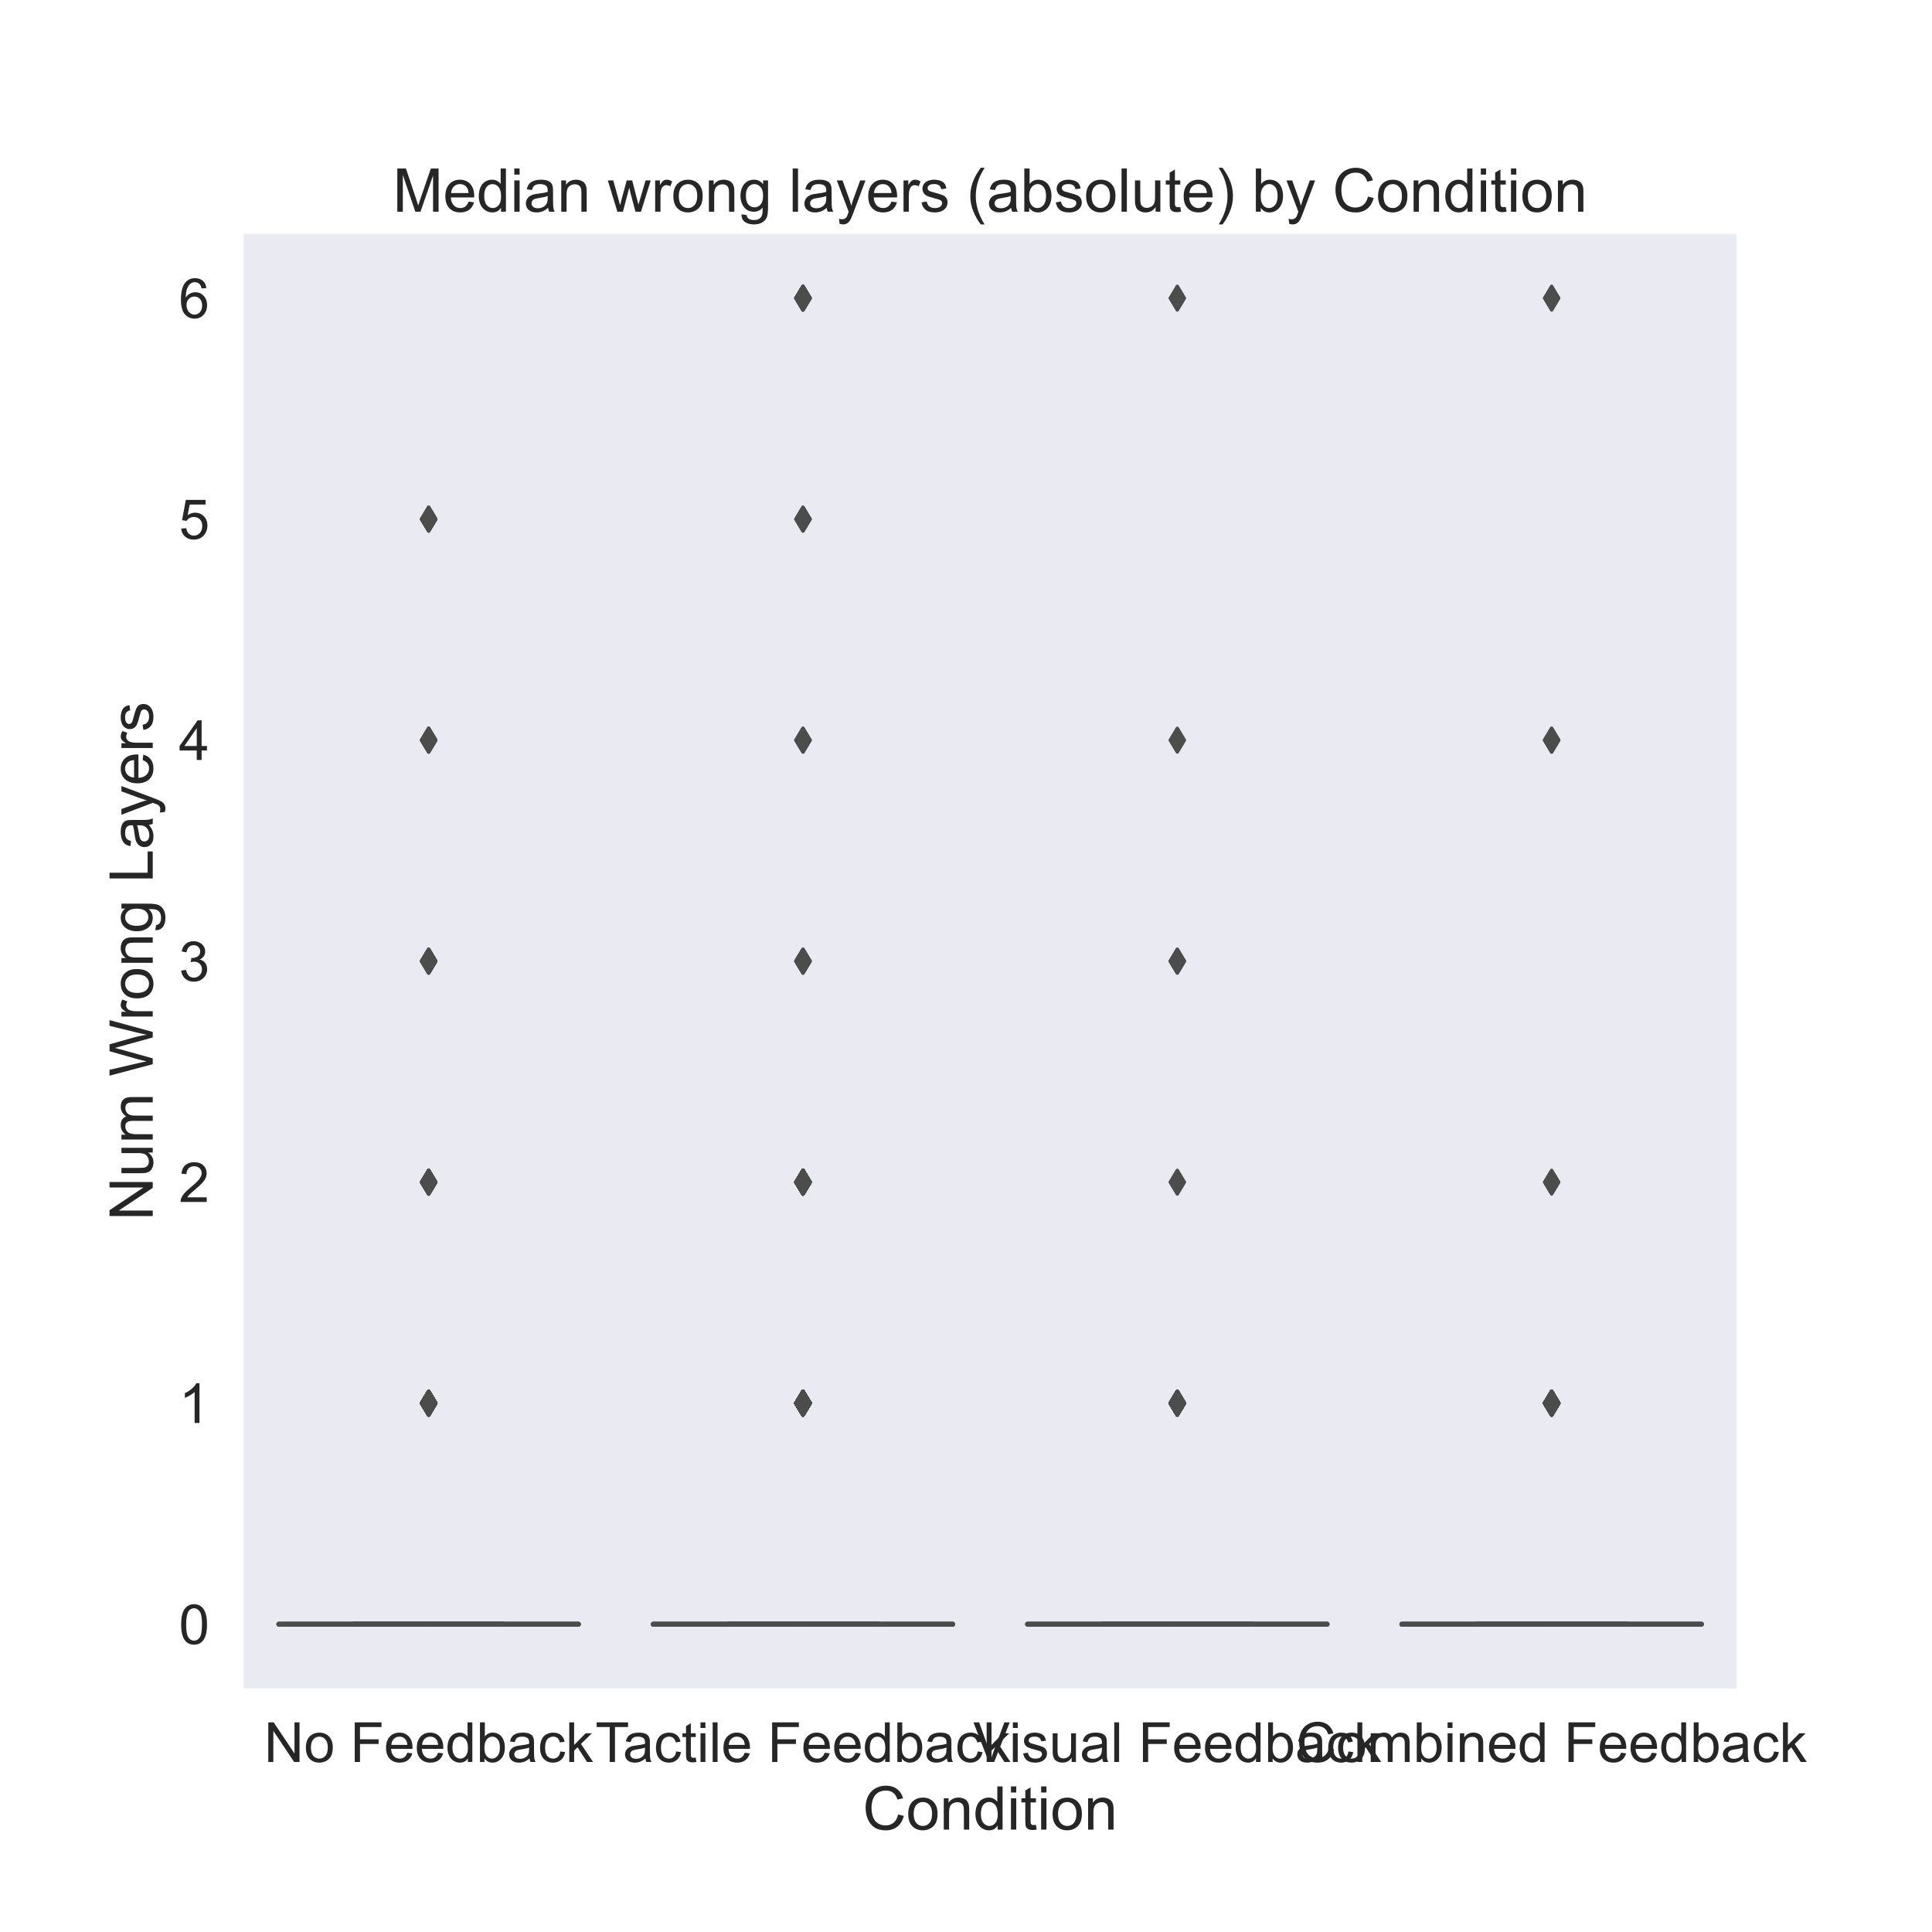 <?xml version="1.0" encoding="utf-8" standalone="no"?>
<!DOCTYPE svg PUBLIC "-//W3C//DTD SVG 1.1//EN"
  "http://www.w3.org/Graphics/SVG/1.1/DTD/svg11.dtd">
<!-- Created with matplotlib (https://matplotlib.org/) -->
<svg height="576pt" version="1.1" viewBox="0 0 576 576" width="576pt" xmlns="http://www.w3.org/2000/svg" xmlns:xlink="http://www.w3.org/1999/xlink">
 <defs>
  <style type="text/css">*{stroke-linecap:butt;stroke-linejoin:round;}</style>
 </defs>
 <g id="figure_1">
  <g id="patch_1">
   <path d="M 0 576 
L 576 576 
L 576 0 
L 0 0 
z
" style="fill:#ffffff;"/>
  </g>
  <g id="axes_1">
   <g id="patch_2">
    <path d="M 72 504 
L 518.4 504 
L 518.4 69.12 
L 72 69.12 
z
" style="fill:#eaeaf2;"/>
   </g>
   <g id="matplotlib.axis_1">
    <g id="xtick_1">
     <g id="text_1">
      <!-- No Feedback -->
      <g style="fill:#262626;" transform="translate(78.734 525.31)scale(0.165 -0.165)">
       <defs>
        <path d="M 7.625 0 
L 7.625 71.578 
L 17.328 71.578 
L 54.938 15.375 
L 54.938 71.578 
L 64.016 71.578 
L 64.016 0 
L 54.297 0 
L 16.703 56.25 
L 16.703 0 
z
" id="ArialMT-78"/>
        <path d="M 3.328 25.922 
Q 3.328 40.328 11.328 47.266 
Q 18.016 53.031 27.641 53.031 
Q 38.328 53.031 45.109 46.016 
Q 51.906 39.016 51.906 26.656 
Q 51.906 16.656 48.906 10.906 
Q 45.906 5.172 40.156 2 
Q 34.422 -1.172 27.641 -1.172 
Q 16.75 -1.172 10.031 5.812 
Q 3.328 12.797 3.328 25.922 
z
M 12.359 25.922 
Q 12.359 15.969 16.703 11.016 
Q 21.047 6.062 27.641 6.062 
Q 34.188 6.062 38.531 11.031 
Q 42.875 16.016 42.875 26.219 
Q 42.875 35.844 38.5 40.797 
Q 34.125 45.75 27.641 45.75 
Q 21.047 45.75 16.703 40.812 
Q 12.359 35.891 12.359 25.922 
z
" id="ArialMT-111"/>
        <path id="ArialMT-32"/>
        <path d="M 8.203 0 
L 8.203 71.578 
L 56.5 71.578 
L 56.5 63.141 
L 17.672 63.141 
L 17.672 40.969 
L 51.266 40.969 
L 51.266 32.516 
L 17.672 32.516 
L 17.672 0 
z
" id="ArialMT-70"/>
        <path d="M 42.094 16.703 
L 51.172 15.578 
Q 49.031 7.625 43.219 3.219 
Q 37.406 -1.172 28.375 -1.172 
Q 17 -1.172 10.328 5.828 
Q 3.656 12.844 3.656 25.484 
Q 3.656 38.578 10.391 45.797 
Q 17.141 53.031 27.875 53.031 
Q 38.281 53.031 44.875 45.953 
Q 51.469 38.875 51.469 26.031 
Q 51.469 25.25 51.422 23.688 
L 12.75 23.688 
Q 13.234 15.141 17.578 10.594 
Q 21.922 6.062 28.422 6.062 
Q 33.25 6.062 36.672 8.594 
Q 40.094 11.141 42.094 16.703 
z
M 13.234 30.906 
L 42.188 30.906 
Q 41.609 37.453 38.875 40.719 
Q 34.672 45.797 27.984 45.797 
Q 21.922 45.797 17.797 41.75 
Q 13.672 37.703 13.234 30.906 
z
" id="ArialMT-101"/>
        <path d="M 40.234 0 
L 40.234 6.547 
Q 35.297 -1.172 25.734 -1.172 
Q 19.531 -1.172 14.328 2.25 
Q 9.125 5.672 6.266 11.797 
Q 3.422 17.922 3.422 25.875 
Q 3.422 33.641 6 39.969 
Q 8.594 46.297 13.766 49.656 
Q 18.953 53.031 25.344 53.031 
Q 30.031 53.031 33.688 51.047 
Q 37.359 49.078 39.656 45.906 
L 39.656 71.578 
L 48.391 71.578 
L 48.391 0 
z
M 12.453 25.875 
Q 12.453 15.922 16.641 10.984 
Q 20.844 6.062 26.562 6.062 
Q 32.328 6.062 36.344 10.766 
Q 40.375 15.484 40.375 25.141 
Q 40.375 35.797 36.266 40.766 
Q 32.172 45.75 26.172 45.75 
Q 20.312 45.75 16.375 40.969 
Q 12.453 36.188 12.453 25.875 
z
" id="ArialMT-100"/>
        <path d="M 14.703 0 
L 6.547 0 
L 6.547 71.578 
L 15.328 71.578 
L 15.328 46.047 
Q 20.906 53.031 29.547 53.031 
Q 34.328 53.031 38.594 51.094 
Q 42.875 49.172 45.625 45.672 
Q 48.391 42.188 49.953 37.25 
Q 51.516 32.328 51.516 26.703 
Q 51.516 13.375 44.922 6.094 
Q 38.328 -1.172 29.109 -1.172 
Q 19.922 -1.172 14.703 6.5 
z
M 14.594 26.312 
Q 14.594 17 17.141 12.844 
Q 21.297 6.062 28.375 6.062 
Q 34.125 6.062 38.328 11.062 
Q 42.531 16.062 42.531 25.984 
Q 42.531 36.141 38.5 40.969 
Q 34.469 45.797 28.766 45.797 
Q 23 45.797 18.797 40.797 
Q 14.594 35.797 14.594 26.312 
z
" id="ArialMT-98"/>
        <path d="M 40.438 6.391 
Q 35.547 2.25 31.031 0.531 
Q 26.516 -1.172 21.344 -1.172 
Q 12.797 -1.172 8.203 3 
Q 3.609 7.172 3.609 13.672 
Q 3.609 17.484 5.344 20.625 
Q 7.078 23.781 9.891 25.688 
Q 12.703 27.594 16.219 28.562 
Q 18.797 29.25 24.031 29.891 
Q 34.672 31.156 39.703 32.906 
Q 39.75 34.719 39.75 35.203 
Q 39.75 40.578 37.25 42.781 
Q 33.891 45.75 27.25 45.75 
Q 21.047 45.75 18.094 43.578 
Q 15.141 41.406 13.719 35.891 
L 5.125 37.062 
Q 6.297 42.578 8.984 45.969 
Q 11.672 49.359 16.75 51.188 
Q 21.828 53.031 28.516 53.031 
Q 35.156 53.031 39.297 51.469 
Q 43.453 49.906 45.406 47.531 
Q 47.359 45.172 48.141 41.547 
Q 48.578 39.312 48.578 33.453 
L 48.578 21.734 
Q 48.578 9.469 49.141 6.219 
Q 49.703 2.984 51.375 0 
L 42.188 0 
Q 40.828 2.734 40.438 6.391 
z
M 39.703 26.031 
Q 34.906 24.078 25.344 22.703 
Q 19.922 21.922 17.672 20.938 
Q 15.438 19.969 14.203 18.094 
Q 12.984 16.219 12.984 13.922 
Q 12.984 10.406 15.641 8.062 
Q 18.312 5.719 23.438 5.719 
Q 28.516 5.719 32.469 7.938 
Q 36.422 10.156 38.281 14.016 
Q 39.703 17 39.703 22.797 
z
" id="ArialMT-97"/>
        <path d="M 40.438 19 
L 49.078 17.875 
Q 47.656 8.938 41.812 3.875 
Q 35.984 -1.172 27.484 -1.172 
Q 16.844 -1.172 10.375 5.781 
Q 3.906 12.75 3.906 25.734 
Q 3.906 34.125 6.688 40.422 
Q 9.469 46.734 15.156 49.875 
Q 20.844 53.031 27.547 53.031 
Q 35.984 53.031 41.359 48.75 
Q 46.734 44.484 48.25 36.625 
L 39.703 35.297 
Q 38.484 40.531 35.375 43.156 
Q 32.281 45.797 27.875 45.797 
Q 21.234 45.797 17.078 41.031 
Q 12.938 36.281 12.938 25.984 
Q 12.938 15.531 16.938 10.797 
Q 20.953 6.062 27.391 6.062 
Q 32.562 6.062 36.031 9.234 
Q 39.5 12.406 40.438 19 
z
" id="ArialMT-99"/>
        <path d="M 6.641 0 
L 6.641 71.578 
L 15.438 71.578 
L 15.438 30.766 
L 36.234 51.859 
L 47.609 51.859 
L 27.781 32.625 
L 49.609 0 
L 38.766 0 
L 21.625 26.516 
L 15.438 20.562 
L 15.438 0 
z
" id="ArialMT-107"/>
       </defs>
       <use xlink:href="#ArialMT-78"/>
       <use x="72.217" xlink:href="#ArialMT-111"/>
       <use x="127.832" xlink:href="#ArialMT-32"/>
       <use x="155.615" xlink:href="#ArialMT-70"/>
       <use x="216.699" xlink:href="#ArialMT-101"/>
       <use x="272.314" xlink:href="#ArialMT-101"/>
       <use x="327.93" xlink:href="#ArialMT-100"/>
       <use x="383.545" xlink:href="#ArialMT-98"/>
       <use x="439.16" xlink:href="#ArialMT-97"/>
       <use x="494.775" xlink:href="#ArialMT-99"/>
       <use x="544.775" xlink:href="#ArialMT-107"/>
      </g>
     </g>
    </g>
    <g id="xtick_2">
     <g id="text_2">
      <!-- Tactile Feedback -->
      <g style="fill:#262626;" transform="translate(177.501 525.31)scale(0.165 -0.165)">
       <defs>
        <path d="M 25.922 0 
L 25.922 63.141 
L 2.344 63.141 
L 2.344 71.578 
L 59.078 71.578 
L 59.078 63.141 
L 35.406 63.141 
L 35.406 0 
z
" id="ArialMT-84"/>
        <path d="M 25.781 7.859 
L 27.047 0.094 
Q 23.344 -0.688 20.406 -0.688 
Q 15.625 -0.688 12.984 0.828 
Q 10.359 2.344 9.281 4.812 
Q 8.203 7.281 8.203 15.188 
L 8.203 45.016 
L 1.766 45.016 
L 1.766 51.859 
L 8.203 51.859 
L 8.203 64.703 
L 16.938 69.969 
L 16.938 51.859 
L 25.781 51.859 
L 25.781 45.016 
L 16.938 45.016 
L 16.938 14.703 
Q 16.938 10.938 17.406 9.859 
Q 17.875 8.797 18.922 8.156 
Q 19.969 7.516 21.922 7.516 
Q 23.391 7.516 25.781 7.859 
z
" id="ArialMT-116"/>
        <path d="M 6.641 61.469 
L 6.641 71.578 
L 15.438 71.578 
L 15.438 61.469 
z
M 6.641 0 
L 6.641 51.859 
L 15.438 51.859 
L 15.438 0 
z
" id="ArialMT-105"/>
        <path d="M 6.391 0 
L 6.391 71.578 
L 15.188 71.578 
L 15.188 0 
z
" id="ArialMT-108"/>
       </defs>
       <use xlink:href="#ArialMT-84"/>
       <use x="49.959" xlink:href="#ArialMT-97"/>
       <use x="105.574" xlink:href="#ArialMT-99"/>
       <use x="155.574" xlink:href="#ArialMT-116"/>
       <use x="183.357" xlink:href="#ArialMT-105"/>
       <use x="205.574" xlink:href="#ArialMT-108"/>
       <use x="227.791" xlink:href="#ArialMT-101"/>
       <use x="283.406" xlink:href="#ArialMT-32"/>
       <use x="311.189" xlink:href="#ArialMT-70"/>
       <use x="372.273" xlink:href="#ArialMT-101"/>
       <use x="427.889" xlink:href="#ArialMT-101"/>
       <use x="483.504" xlink:href="#ArialMT-100"/>
       <use x="539.119" xlink:href="#ArialMT-98"/>
       <use x="594.734" xlink:href="#ArialMT-97"/>
       <use x="650.35" xlink:href="#ArialMT-99"/>
       <use x="700.35" xlink:href="#ArialMT-107"/>
      </g>
     </g>
    </g>
    <g id="xtick_3">
     <g id="text_3">
      <!-- Visual Feedback -->
      <g style="fill:#262626;" transform="translate(290.155 525.31)scale(0.165 -0.165)">
       <defs>
        <path d="M 28.172 0 
L 0.438 71.578 
L 10.688 71.578 
L 29.297 19.578 
Q 31.547 13.328 33.062 7.859 
Q 34.719 13.719 36.922 19.578 
L 56.25 71.578 
L 65.922 71.578 
L 37.891 0 
z
" id="ArialMT-86"/>
        <path d="M 3.078 15.484 
L 11.766 16.844 
Q 12.5 11.625 15.844 8.844 
Q 19.188 6.062 25.203 6.062 
Q 31.25 6.062 34.172 8.516 
Q 37.109 10.984 37.109 14.312 
Q 37.109 17.281 34.516 19 
Q 32.719 20.172 25.531 21.969 
Q 15.875 24.422 12.141 26.203 
Q 8.406 27.984 6.469 31.125 
Q 4.547 34.281 4.547 38.094 
Q 4.547 41.547 6.125 44.5 
Q 7.719 47.469 10.453 49.422 
Q 12.5 50.922 16.031 51.969 
Q 19.578 53.031 23.641 53.031 
Q 29.734 53.031 34.344 51.266 
Q 38.969 49.516 41.156 46.5 
Q 43.359 43.5 44.188 38.484 
L 35.594 37.312 
Q 35.016 41.312 32.203 43.547 
Q 29.391 45.797 24.266 45.797 
Q 18.219 45.797 15.625 43.797 
Q 13.031 41.797 13.031 39.109 
Q 13.031 37.406 14.109 36.031 
Q 15.188 34.625 17.484 33.688 
Q 18.797 33.203 25.25 31.453 
Q 34.578 28.953 38.25 27.359 
Q 41.938 25.781 44.031 22.75 
Q 46.141 19.734 46.141 15.234 
Q 46.141 10.844 43.578 6.953 
Q 41.016 3.078 36.172 0.953 
Q 31.344 -1.172 25.25 -1.172 
Q 15.141 -1.172 9.844 3.031 
Q 4.547 7.234 3.078 15.484 
z
" id="ArialMT-115"/>
        <path d="M 40.578 0 
L 40.578 7.625 
Q 34.516 -1.172 24.125 -1.172 
Q 19.531 -1.172 15.547 0.578 
Q 11.578 2.344 9.641 5 
Q 7.719 7.672 6.938 11.531 
Q 6.391 14.109 6.391 19.734 
L 6.391 51.859 
L 15.188 51.859 
L 15.188 23.094 
Q 15.188 16.219 15.719 13.812 
Q 16.547 10.359 19.234 8.375 
Q 21.922 6.391 25.875 6.391 
Q 29.828 6.391 33.297 8.422 
Q 36.766 10.453 38.203 13.938 
Q 39.656 17.438 39.656 24.078 
L 39.656 51.859 
L 48.438 51.859 
L 48.438 0 
z
" id="ArialMT-117"/>
       </defs>
       <use xlink:href="#ArialMT-86"/>
       <use x="64.949" xlink:href="#ArialMT-105"/>
       <use x="87.166" xlink:href="#ArialMT-115"/>
       <use x="137.166" xlink:href="#ArialMT-117"/>
       <use x="192.781" xlink:href="#ArialMT-97"/>
       <use x="248.396" xlink:href="#ArialMT-108"/>
       <use x="270.613" xlink:href="#ArialMT-32"/>
       <use x="298.396" xlink:href="#ArialMT-70"/>
       <use x="359.48" xlink:href="#ArialMT-101"/>
       <use x="415.096" xlink:href="#ArialMT-101"/>
       <use x="470.711" xlink:href="#ArialMT-100"/>
       <use x="526.326" xlink:href="#ArialMT-98"/>
       <use x="581.941" xlink:href="#ArialMT-97"/>
       <use x="637.557" xlink:href="#ArialMT-99"/>
       <use x="687.557" xlink:href="#ArialMT-107"/>
      </g>
     </g>
    </g>
    <g id="xtick_4">
     <g id="text_4">
      <!-- Combined Feedback -->
      <g style="fill:#262626;" transform="translate(386.478 525.31)scale(0.165 -0.165)">
       <defs>
        <path d="M 58.797 25.094 
L 68.266 22.703 
Q 65.281 11.031 57.547 4.906 
Q 49.812 -1.219 38.625 -1.219 
Q 27.047 -1.219 19.797 3.484 
Q 12.547 8.203 8.766 17.141 
Q 4.984 26.078 4.984 36.328 
Q 4.984 47.516 9.25 55.828 
Q 13.531 64.156 21.406 68.469 
Q 29.297 72.797 38.766 72.797 
Q 49.516 72.797 56.828 67.328 
Q 64.156 61.859 67.047 51.953 
L 57.719 49.75 
Q 55.219 57.562 50.484 61.125 
Q 45.75 64.703 38.578 64.703 
Q 30.328 64.703 24.781 60.734 
Q 19.234 56.781 16.984 50.109 
Q 14.75 43.453 14.75 36.375 
Q 14.75 27.25 17.406 20.438 
Q 20.062 13.625 25.672 10.25 
Q 31.297 6.891 37.844 6.891 
Q 45.797 6.891 51.312 11.469 
Q 56.844 16.062 58.797 25.094 
z
" id="ArialMT-67"/>
        <path d="M 6.594 0 
L 6.594 51.859 
L 14.453 51.859 
L 14.453 44.578 
Q 16.891 48.391 20.938 50.703 
Q 25 53.031 30.172 53.031 
Q 35.938 53.031 39.625 50.641 
Q 43.312 48.25 44.828 43.953 
Q 50.984 53.031 60.844 53.031 
Q 68.562 53.031 72.703 48.75 
Q 76.859 44.484 76.859 35.594 
L 76.859 0 
L 68.109 0 
L 68.109 32.672 
Q 68.109 37.938 67.25 40.25 
Q 66.406 42.578 64.156 43.984 
Q 61.922 45.406 58.891 45.406 
Q 53.422 45.406 49.797 41.766 
Q 46.188 38.141 46.188 30.125 
L 46.188 0 
L 37.406 0 
L 37.406 33.688 
Q 37.406 39.547 35.25 42.469 
Q 33.109 45.406 28.219 45.406 
Q 24.516 45.406 21.359 43.453 
Q 18.219 41.5 16.797 37.734 
Q 15.375 33.984 15.375 26.906 
L 15.375 0 
z
" id="ArialMT-109"/>
        <path d="M 6.594 0 
L 6.594 51.859 
L 14.5 51.859 
L 14.5 44.484 
Q 20.219 53.031 31 53.031 
Q 35.688 53.031 39.625 51.344 
Q 43.562 49.656 45.516 46.922 
Q 47.469 44.188 48.25 40.438 
Q 48.734 37.984 48.734 31.891 
L 48.734 0 
L 39.938 0 
L 39.938 31.547 
Q 39.938 36.922 38.906 39.578 
Q 37.891 42.234 35.281 43.812 
Q 32.672 45.406 29.156 45.406 
Q 23.531 45.406 19.453 41.844 
Q 15.375 38.281 15.375 28.328 
L 15.375 0 
z
" id="ArialMT-110"/>
       </defs>
       <use xlink:href="#ArialMT-67"/>
       <use x="72.217" xlink:href="#ArialMT-111"/>
       <use x="127.832" xlink:href="#ArialMT-109"/>
       <use x="211.133" xlink:href="#ArialMT-98"/>
       <use x="266.748" xlink:href="#ArialMT-105"/>
       <use x="288.965" xlink:href="#ArialMT-110"/>
       <use x="344.58" xlink:href="#ArialMT-101"/>
       <use x="400.195" xlink:href="#ArialMT-100"/>
       <use x="455.811" xlink:href="#ArialMT-32"/>
       <use x="483.594" xlink:href="#ArialMT-70"/>
       <use x="544.678" xlink:href="#ArialMT-101"/>
       <use x="600.293" xlink:href="#ArialMT-101"/>
       <use x="655.908" xlink:href="#ArialMT-100"/>
       <use x="711.523" xlink:href="#ArialMT-98"/>
       <use x="767.139" xlink:href="#ArialMT-97"/>
       <use x="822.754" xlink:href="#ArialMT-99"/>
       <use x="872.754" xlink:href="#ArialMT-107"/>
      </g>
     </g>
    </g>
    <g id="text_5">
     <!-- Condition -->
     <g style="fill:#262626;" transform="translate(257.176 545.474)scale(0.18 -0.18)">
      <use xlink:href="#ArialMT-67"/>
      <use x="72.217" xlink:href="#ArialMT-111"/>
      <use x="127.832" xlink:href="#ArialMT-110"/>
      <use x="183.447" xlink:href="#ArialMT-100"/>
      <use x="239.062" xlink:href="#ArialMT-105"/>
      <use x="261.279" xlink:href="#ArialMT-116"/>
      <use x="289.062" xlink:href="#ArialMT-105"/>
      <use x="311.279" xlink:href="#ArialMT-111"/>
      <use x="366.895" xlink:href="#ArialMT-110"/>
     </g>
    </g>
   </g>
   <g id="matplotlib.axis_2">
    <g id="ytick_1">
     <g id="text_6">
      <!-- 0 -->
      <g style="fill:#262626;" transform="translate(53.324 490.138)scale(0.165 -0.165)">
       <defs>
        <path d="M 4.156 35.297 
Q 4.156 48 6.766 55.734 
Q 9.375 63.484 14.516 67.672 
Q 19.672 71.875 27.484 71.875 
Q 33.25 71.875 37.594 69.547 
Q 41.938 67.234 44.766 62.859 
Q 47.609 58.5 49.219 52.219 
Q 50.828 45.953 50.828 35.297 
Q 50.828 22.703 48.234 14.969 
Q 45.656 7.234 40.5 3 
Q 35.359 -1.219 27.484 -1.219 
Q 17.141 -1.219 11.234 6.203 
Q 4.156 15.141 4.156 35.297 
z
M 13.188 35.297 
Q 13.188 17.672 17.312 11.828 
Q 21.438 6 27.484 6 
Q 33.547 6 37.672 11.859 
Q 41.797 17.719 41.797 35.297 
Q 41.797 52.984 37.672 58.781 
Q 33.547 64.594 27.391 64.594 
Q 21.344 64.594 17.719 59.469 
Q 13.188 52.938 13.188 35.297 
z
" id="ArialMT-48"/>
       </defs>
       <use xlink:href="#ArialMT-48"/>
      </g>
     </g>
    </g>
    <g id="ytick_2">
     <g id="text_7">
      <!-- 1 -->
      <g style="fill:#262626;" transform="translate(53.324 424.247)scale(0.165 -0.165)">
       <defs>
        <path d="M 37.25 0 
L 28.469 0 
L 28.469 56 
Q 25.297 52.984 20.141 49.953 
Q 14.984 46.922 10.891 45.406 
L 10.891 53.906 
Q 18.266 57.375 23.781 62.297 
Q 29.297 67.234 31.594 71.875 
L 37.25 71.875 
z
" id="ArialMT-49"/>
       </defs>
       <use xlink:href="#ArialMT-49"/>
      </g>
     </g>
    </g>
    <g id="ytick_3">
     <g id="text_8">
      <!-- 2 -->
      <g style="fill:#262626;" transform="translate(53.324 358.356)scale(0.165 -0.165)">
       <defs>
        <path d="M 50.344 8.453 
L 50.344 0 
L 3.031 0 
Q 2.938 3.172 4.047 6.109 
Q 5.859 10.938 9.828 15.625 
Q 13.812 20.312 21.344 26.469 
Q 33.016 36.031 37.109 41.625 
Q 41.219 47.219 41.219 52.203 
Q 41.219 57.422 37.469 61 
Q 33.734 64.594 27.734 64.594 
Q 21.391 64.594 17.578 60.781 
Q 13.766 56.984 13.719 50.25 
L 4.688 51.172 
Q 5.609 61.281 11.656 66.578 
Q 17.719 71.875 27.938 71.875 
Q 38.234 71.875 44.234 66.156 
Q 50.25 60.453 50.25 52 
Q 50.25 47.703 48.484 43.547 
Q 46.734 39.406 42.656 34.812 
Q 38.578 30.219 29.109 22.219 
Q 21.188 15.578 18.938 13.203 
Q 16.703 10.844 15.234 8.453 
z
" id="ArialMT-50"/>
       </defs>
       <use xlink:href="#ArialMT-50"/>
      </g>
     </g>
    </g>
    <g id="ytick_4">
     <g id="text_9">
      <!-- 3 -->
      <g style="fill:#262626;" transform="translate(53.324 292.465)scale(0.165 -0.165)">
       <defs>
        <path d="M 4.203 18.891 
L 12.984 20.062 
Q 14.5 12.594 18.141 9.297 
Q 21.781 6 27 6 
Q 33.203 6 37.469 10.297 
Q 41.75 14.594 41.75 20.953 
Q 41.75 27 37.797 30.922 
Q 33.844 34.859 27.734 34.859 
Q 25.25 34.859 21.531 33.891 
L 22.516 41.609 
Q 23.391 41.5 23.922 41.5 
Q 29.547 41.5 34.031 44.422 
Q 38.531 47.359 38.531 53.469 
Q 38.531 58.297 35.25 61.469 
Q 31.984 64.656 26.812 64.656 
Q 21.688 64.656 18.266 61.422 
Q 14.844 58.203 13.875 51.766 
L 5.078 53.328 
Q 6.688 62.156 12.391 67.016 
Q 18.109 71.875 26.609 71.875 
Q 32.469 71.875 37.391 69.359 
Q 42.328 66.844 44.938 62.5 
Q 47.562 58.156 47.562 53.266 
Q 47.562 48.641 45.062 44.828 
Q 42.578 41.016 37.703 38.766 
Q 44.047 37.312 47.562 32.688 
Q 51.078 28.078 51.078 21.141 
Q 51.078 11.766 44.234 5.25 
Q 37.406 -1.266 26.953 -1.266 
Q 17.531 -1.266 11.297 4.344 
Q 5.078 9.969 4.203 18.891 
z
" id="ArialMT-51"/>
       </defs>
       <use xlink:href="#ArialMT-51"/>
      </g>
     </g>
    </g>
    <g id="ytick_5">
     <g id="text_10">
      <!-- 4 -->
      <g style="fill:#262626;" transform="translate(53.324 226.574)scale(0.165 -0.165)">
       <defs>
        <path d="M 32.328 0 
L 32.328 17.141 
L 1.266 17.141 
L 1.266 25.203 
L 33.938 71.578 
L 41.109 71.578 
L 41.109 25.203 
L 50.781 25.203 
L 50.781 17.141 
L 41.109 17.141 
L 41.109 0 
z
M 32.328 25.203 
L 32.328 57.469 
L 9.906 25.203 
z
" id="ArialMT-52"/>
       </defs>
       <use xlink:href="#ArialMT-52"/>
      </g>
     </g>
    </g>
    <g id="ytick_6">
     <g id="text_11">
      <!-- 5 -->
      <g style="fill:#262626;" transform="translate(53.324 160.683)scale(0.165 -0.165)">
       <defs>
        <path d="M 4.156 18.75 
L 13.375 19.531 
Q 14.406 12.797 18.141 9.391 
Q 21.875 6 27.156 6 
Q 33.5 6 37.891 10.781 
Q 42.281 15.578 42.281 23.484 
Q 42.281 31 38.062 35.344 
Q 33.844 39.703 27 39.703 
Q 22.75 39.703 19.328 37.766 
Q 15.922 35.844 13.969 32.766 
L 5.719 33.844 
L 12.641 70.609 
L 48.25 70.609 
L 48.25 62.203 
L 19.672 62.203 
L 15.828 42.969 
Q 22.266 47.469 29.344 47.469 
Q 38.719 47.469 45.156 40.969 
Q 51.609 34.469 51.609 24.266 
Q 51.609 14.547 45.953 7.469 
Q 39.062 -1.219 27.156 -1.219 
Q 17.391 -1.219 11.203 4.25 
Q 5.031 9.719 4.156 18.75 
z
" id="ArialMT-53"/>
       </defs>
       <use xlink:href="#ArialMT-53"/>
      </g>
     </g>
    </g>
    <g id="ytick_7">
     <g id="text_12">
      <!-- 6 -->
      <g style="fill:#262626;" transform="translate(53.324 94.792)scale(0.165 -0.165)">
       <defs>
        <path d="M 49.75 54.047 
L 41.016 53.375 
Q 39.844 58.547 37.703 60.891 
Q 34.125 64.656 28.906 64.656 
Q 24.703 64.656 21.531 62.312 
Q 17.391 59.281 14.984 53.469 
Q 12.594 47.656 12.5 36.922 
Q 15.672 41.75 20.266 44.094 
Q 24.859 46.438 29.891 46.438 
Q 38.672 46.438 44.844 39.969 
Q 51.031 33.5 51.031 23.25 
Q 51.031 16.5 48.125 10.719 
Q 45.219 4.938 40.141 1.859 
Q 35.062 -1.219 28.609 -1.219 
Q 17.625 -1.219 10.688 6.859 
Q 3.766 14.938 3.766 33.5 
Q 3.766 54.25 11.422 63.672 
Q 18.109 71.875 29.438 71.875 
Q 37.891 71.875 43.281 67.141 
Q 48.688 62.406 49.75 54.047 
z
M 13.875 23.188 
Q 13.875 18.656 15.797 14.5 
Q 17.719 10.359 21.188 8.172 
Q 24.656 6 28.469 6 
Q 34.031 6 38.031 10.484 
Q 42.047 14.984 42.047 22.703 
Q 42.047 30.125 38.078 34.391 
Q 34.125 38.672 28.125 38.672 
Q 22.172 38.672 18.016 34.391 
Q 13.875 30.125 13.875 23.188 
z
" id="ArialMT-54"/>
       </defs>
       <use xlink:href="#ArialMT-54"/>
      </g>
     </g>
    </g>
    <g id="text_13">
     <!-- Num Wrong Layers -->
     <g style="fill:#262626;" transform="translate(45.536 363.922)rotate(-90)scale(0.18 -0.18)">
      <defs>
       <path d="M 20.219 0 
L 1.219 71.578 
L 10.938 71.578 
L 21.828 24.656 
Q 23.578 17.281 24.859 10.016 
Q 27.594 21.484 28.078 23.25 
L 41.703 71.578 
L 53.125 71.578 
L 63.375 35.359 
Q 67.234 21.875 68.953 10.016 
Q 70.312 16.797 72.516 25.594 
L 83.734 71.578 
L 93.266 71.578 
L 73.641 0 
L 64.5 0 
L 49.422 54.547 
Q 47.516 61.375 47.172 62.938 
Q 46.047 58.016 45.062 54.547 
L 29.891 0 
z
" id="ArialMT-87"/>
       <path d="M 6.5 0 
L 6.5 51.859 
L 14.406 51.859 
L 14.406 44 
Q 17.438 49.516 20 51.266 
Q 22.562 53.031 25.641 53.031 
Q 30.078 53.031 34.672 50.203 
L 31.641 42.047 
Q 28.422 43.953 25.203 43.953 
Q 22.312 43.953 20.016 42.219 
Q 17.719 40.484 16.75 37.406 
Q 15.281 32.719 15.281 27.156 
L 15.281 0 
z
" id="ArialMT-114"/>
       <path d="M 4.984 -4.297 
L 13.531 -5.562 
Q 14.062 -9.516 16.5 -11.328 
Q 19.781 -13.766 25.438 -13.766 
Q 31.547 -13.766 34.859 -11.328 
Q 38.188 -8.891 39.359 -4.5 
Q 40.047 -1.812 39.984 6.781 
Q 34.234 0 25.641 0 
Q 14.938 0 9.078 7.719 
Q 3.219 15.438 3.219 26.219 
Q 3.219 33.641 5.906 39.906 
Q 8.594 46.188 13.688 49.609 
Q 18.797 53.031 25.688 53.031 
Q 34.859 53.031 40.828 45.609 
L 40.828 51.859 
L 48.922 51.859 
L 48.922 7.031 
Q 48.922 -5.078 46.453 -10.125 
Q 44 -15.188 38.641 -18.109 
Q 33.297 -21.047 25.484 -21.047 
Q 16.219 -21.047 10.5 -16.875 
Q 4.781 -12.703 4.984 -4.297 
z
M 12.25 26.859 
Q 12.25 16.656 16.297 11.969 
Q 20.359 7.281 26.469 7.281 
Q 32.516 7.281 36.609 11.938 
Q 40.719 16.609 40.719 26.562 
Q 40.719 36.078 36.5 40.906 
Q 32.281 45.75 26.312 45.75 
Q 20.453 45.75 16.344 40.984 
Q 12.25 36.234 12.25 26.859 
z
" id="ArialMT-103"/>
       <path d="M 7.328 0 
L 7.328 71.578 
L 16.797 71.578 
L 16.797 8.453 
L 52.047 8.453 
L 52.047 0 
z
" id="ArialMT-76"/>
       <path d="M 6.203 -19.969 
L 5.219 -11.719 
Q 8.109 -12.5 10.25 -12.5 
Q 13.188 -12.5 14.938 -11.516 
Q 16.703 -10.547 17.828 -8.797 
Q 18.656 -7.469 20.516 -2.25 
Q 20.75 -1.516 21.297 -0.094 
L 1.609 51.859 
L 11.078 51.859 
L 21.875 21.828 
Q 23.969 16.109 25.641 9.812 
Q 27.156 15.875 29.25 21.625 
L 40.328 51.859 
L 49.125 51.859 
L 29.391 -0.875 
Q 26.219 -9.422 24.469 -12.641 
Q 22.125 -17 19.094 -19.016 
Q 16.062 -21.047 11.859 -21.047 
Q 9.328 -21.047 6.203 -19.969 
z
" id="ArialMT-121"/>
      </defs>
      <use xlink:href="#ArialMT-78"/>
      <use x="72.217" xlink:href="#ArialMT-117"/>
      <use x="127.832" xlink:href="#ArialMT-109"/>
      <use x="211.133" xlink:href="#ArialMT-32"/>
      <use x="238.916" xlink:href="#ArialMT-87"/>
      <use x="331.551" xlink:href="#ArialMT-114"/>
      <use x="364.852" xlink:href="#ArialMT-111"/>
      <use x="420.467" xlink:href="#ArialMT-110"/>
      <use x="476.082" xlink:href="#ArialMT-103"/>
      <use x="531.697" xlink:href="#ArialMT-32"/>
      <use x="559.48" xlink:href="#ArialMT-76"/>
      <use x="615.096" xlink:href="#ArialMT-97"/>
      <use x="670.711" xlink:href="#ArialMT-121"/>
      <use x="720.711" xlink:href="#ArialMT-101"/>
      <use x="776.326" xlink:href="#ArialMT-114"/>
      <use x="809.627" xlink:href="#ArialMT-115"/>
     </g>
    </g>
   </g>
   <g id="patch_3">
    <path clip-path="url(#p0c0638add1)" d="M 83.16 484.233 
L 172.44 484.233 
L 172.44 484.233 
L 83.16 484.233 
L 83.16 484.233 
z
" style="fill:#5875a4;stroke:#4c4c4c;stroke-linejoin:miter;stroke-width:1.5;"/>
   </g>
   <g id="patch_4">
    <path clip-path="url(#p0c0638add1)" d="M 194.76 484.233 
L 284.04 484.233 
L 284.04 484.233 
L 194.76 484.233 
L 194.76 484.233 
z
" style="fill:#cc8963;stroke:#4c4c4c;stroke-linejoin:miter;stroke-width:1.5;"/>
   </g>
   <g id="patch_5">
    <path clip-path="url(#p0c0638add1)" d="M 306.36 484.233 
L 395.64 484.233 
L 395.64 484.233 
L 306.36 484.233 
L 306.36 484.233 
z
" style="fill:#5f9e6e;stroke:#4c4c4c;stroke-linejoin:miter;stroke-width:1.5;"/>
   </g>
   <g id="patch_6">
    <path clip-path="url(#p0c0638add1)" d="M 417.96 484.233 
L 507.24 484.233 
L 507.24 484.233 
L 417.96 484.233 
L 417.96 484.233 
z
" style="fill:#b55d60;stroke:#4c4c4c;stroke-linejoin:miter;stroke-width:1.5;"/>
   </g>
   <g id="line2d_1">
    <path clip-path="url(#p0c0638add1)" d="M 127.8 484.233 
L 127.8 484.233 
" style="fill:none;stroke:#4c4c4c;stroke-linecap:round;stroke-width:1.5;"/>
   </g>
   <g id="line2d_2">
    <path clip-path="url(#p0c0638add1)" d="M 127.8 484.233 
L 127.8 484.233 
" style="fill:none;stroke:#4c4c4c;stroke-linecap:round;stroke-width:1.5;"/>
   </g>
   <g id="line2d_3">
    <path clip-path="url(#p0c0638add1)" d="M 105.48 484.233 
L 150.12 484.233 
" style="fill:none;stroke:#4c4c4c;stroke-linecap:round;stroke-width:1.5;"/>
   </g>
   <g id="line2d_4">
    <path clip-path="url(#p0c0638add1)" d="M 105.48 484.233 
L 150.12 484.233 
" style="fill:none;stroke:#4c4c4c;stroke-linecap:round;stroke-width:1.5;"/>
   </g>
   <g id="line2d_5">
    <defs>
     <path d="M 0 3.536 
L 2.121 0 
L 0 -3.536 
L -2.121 0 
z
" id="m9d058e0c4a" style="stroke:#4c4c4c;stroke-linejoin:miter;"/>
    </defs>
    <g clip-path="url(#p0c0638add1)">
     <use style="fill:#4c4c4c;stroke:#4c4c4c;stroke-linejoin:miter;" x="127.8" xlink:href="#m9d058e0c4a" y="418.342"/>
     <use style="fill:#4c4c4c;stroke:#4c4c4c;stroke-linejoin:miter;" x="127.8" xlink:href="#m9d058e0c4a" y="418.342"/>
     <use style="fill:#4c4c4c;stroke:#4c4c4c;stroke-linejoin:miter;" x="127.8" xlink:href="#m9d058e0c4a" y="286.56"/>
     <use style="fill:#4c4c4c;stroke:#4c4c4c;stroke-linejoin:miter;" x="127.8" xlink:href="#m9d058e0c4a" y="352.451"/>
     <use style="fill:#4c4c4c;stroke:#4c4c4c;stroke-linejoin:miter;" x="127.8" xlink:href="#m9d058e0c4a" y="352.451"/>
     <use style="fill:#4c4c4c;stroke:#4c4c4c;stroke-linejoin:miter;" x="127.8" xlink:href="#m9d058e0c4a" y="418.342"/>
     <use style="fill:#4c4c4c;stroke:#4c4c4c;stroke-linejoin:miter;" x="127.8" xlink:href="#m9d058e0c4a" y="418.342"/>
     <use style="fill:#4c4c4c;stroke:#4c4c4c;stroke-linejoin:miter;" x="127.8" xlink:href="#m9d058e0c4a" y="286.56"/>
     <use style="fill:#4c4c4c;stroke:#4c4c4c;stroke-linejoin:miter;" x="127.8" xlink:href="#m9d058e0c4a" y="418.342"/>
     <use style="fill:#4c4c4c;stroke:#4c4c4c;stroke-linejoin:miter;" x="127.8" xlink:href="#m9d058e0c4a" y="352.451"/>
     <use style="fill:#4c4c4c;stroke:#4c4c4c;stroke-linejoin:miter;" x="127.8" xlink:href="#m9d058e0c4a" y="286.56"/>
     <use style="fill:#4c4c4c;stroke:#4c4c4c;stroke-linejoin:miter;" x="127.8" xlink:href="#m9d058e0c4a" y="418.342"/>
     <use style="fill:#4c4c4c;stroke:#4c4c4c;stroke-linejoin:miter;" x="127.8" xlink:href="#m9d058e0c4a" y="154.778"/>
     <use style="fill:#4c4c4c;stroke:#4c4c4c;stroke-linejoin:miter;" x="127.8" xlink:href="#m9d058e0c4a" y="154.778"/>
     <use style="fill:#4c4c4c;stroke:#4c4c4c;stroke-linejoin:miter;" x="127.8" xlink:href="#m9d058e0c4a" y="418.342"/>
     <use style="fill:#4c4c4c;stroke:#4c4c4c;stroke-linejoin:miter;" x="127.8" xlink:href="#m9d058e0c4a" y="418.342"/>
     <use style="fill:#4c4c4c;stroke:#4c4c4c;stroke-linejoin:miter;" x="127.8" xlink:href="#m9d058e0c4a" y="418.342"/>
     <use style="fill:#4c4c4c;stroke:#4c4c4c;stroke-linejoin:miter;" x="127.8" xlink:href="#m9d058e0c4a" y="418.342"/>
     <use style="fill:#4c4c4c;stroke:#4c4c4c;stroke-linejoin:miter;" x="127.8" xlink:href="#m9d058e0c4a" y="418.342"/>
     <use style="fill:#4c4c4c;stroke:#4c4c4c;stroke-linejoin:miter;" x="127.8" xlink:href="#m9d058e0c4a" y="418.342"/>
     <use style="fill:#4c4c4c;stroke:#4c4c4c;stroke-linejoin:miter;" x="127.8" xlink:href="#m9d058e0c4a" y="154.778"/>
     <use style="fill:#4c4c4c;stroke:#4c4c4c;stroke-linejoin:miter;" x="127.8" xlink:href="#m9d058e0c4a" y="418.342"/>
     <use style="fill:#4c4c4c;stroke:#4c4c4c;stroke-linejoin:miter;" x="127.8" xlink:href="#m9d058e0c4a" y="352.451"/>
     <use style="fill:#4c4c4c;stroke:#4c4c4c;stroke-linejoin:miter;" x="127.8" xlink:href="#m9d058e0c4a" y="220.669"/>
     <use style="fill:#4c4c4c;stroke:#4c4c4c;stroke-linejoin:miter;" x="127.8" xlink:href="#m9d058e0c4a" y="352.451"/>
     <use style="fill:#4c4c4c;stroke:#4c4c4c;stroke-linejoin:miter;" x="127.8" xlink:href="#m9d058e0c4a" y="418.342"/>
     <use style="fill:#4c4c4c;stroke:#4c4c4c;stroke-linejoin:miter;" x="127.8" xlink:href="#m9d058e0c4a" y="286.56"/>
     <use style="fill:#4c4c4c;stroke:#4c4c4c;stroke-linejoin:miter;" x="127.8" xlink:href="#m9d058e0c4a" y="220.669"/>
     <use style="fill:#4c4c4c;stroke:#4c4c4c;stroke-linejoin:miter;" x="127.8" xlink:href="#m9d058e0c4a" y="220.669"/>
     <use style="fill:#4c4c4c;stroke:#4c4c4c;stroke-linejoin:miter;" x="127.8" xlink:href="#m9d058e0c4a" y="418.342"/>
    </g>
   </g>
   <g id="line2d_6">
    <path clip-path="url(#p0c0638add1)" d="M 239.4 484.233 
L 239.4 484.233 
" style="fill:none;stroke:#4c4c4c;stroke-linecap:round;stroke-width:1.5;"/>
   </g>
   <g id="line2d_7">
    <path clip-path="url(#p0c0638add1)" d="M 239.4 484.233 
L 239.4 484.233 
" style="fill:none;stroke:#4c4c4c;stroke-linecap:round;stroke-width:1.5;"/>
   </g>
   <g id="line2d_8">
    <path clip-path="url(#p0c0638add1)" d="M 217.08 484.233 
L 261.72 484.233 
" style="fill:none;stroke:#4c4c4c;stroke-linecap:round;stroke-width:1.5;"/>
   </g>
   <g id="line2d_9">
    <path clip-path="url(#p0c0638add1)" d="M 217.08 484.233 
L 261.72 484.233 
" style="fill:none;stroke:#4c4c4c;stroke-linecap:round;stroke-width:1.5;"/>
   </g>
   <g id="line2d_10">
    <g clip-path="url(#p0c0638add1)">
     <use style="fill:#4c4c4c;stroke:#4c4c4c;stroke-linejoin:miter;" x="239.4" xlink:href="#m9d058e0c4a" y="418.342"/>
     <use style="fill:#4c4c4c;stroke:#4c4c4c;stroke-linejoin:miter;" x="239.4" xlink:href="#m9d058e0c4a" y="352.451"/>
     <use style="fill:#4c4c4c;stroke:#4c4c4c;stroke-linejoin:miter;" x="239.4" xlink:href="#m9d058e0c4a" y="352.451"/>
     <use style="fill:#4c4c4c;stroke:#4c4c4c;stroke-linejoin:miter;" x="239.4" xlink:href="#m9d058e0c4a" y="418.342"/>
     <use style="fill:#4c4c4c;stroke:#4c4c4c;stroke-linejoin:miter;" x="239.4" xlink:href="#m9d058e0c4a" y="352.451"/>
     <use style="fill:#4c4c4c;stroke:#4c4c4c;stroke-linejoin:miter;" x="239.4" xlink:href="#m9d058e0c4a" y="352.451"/>
     <use style="fill:#4c4c4c;stroke:#4c4c4c;stroke-linejoin:miter;" x="239.4" xlink:href="#m9d058e0c4a" y="418.342"/>
     <use style="fill:#4c4c4c;stroke:#4c4c4c;stroke-linejoin:miter;" x="239.4" xlink:href="#m9d058e0c4a" y="352.451"/>
     <use style="fill:#4c4c4c;stroke:#4c4c4c;stroke-linejoin:miter;" x="239.4" xlink:href="#m9d058e0c4a" y="352.451"/>
     <use style="fill:#4c4c4c;stroke:#4c4c4c;stroke-linejoin:miter;" x="239.4" xlink:href="#m9d058e0c4a" y="418.342"/>
     <use style="fill:#4c4c4c;stroke:#4c4c4c;stroke-linejoin:miter;" x="239.4" xlink:href="#m9d058e0c4a" y="418.342"/>
     <use style="fill:#4c4c4c;stroke:#4c4c4c;stroke-linejoin:miter;" x="239.4" xlink:href="#m9d058e0c4a" y="352.451"/>
     <use style="fill:#4c4c4c;stroke:#4c4c4c;stroke-linejoin:miter;" x="239.4" xlink:href="#m9d058e0c4a" y="418.342"/>
     <use style="fill:#4c4c4c;stroke:#4c4c4c;stroke-linejoin:miter;" x="239.4" xlink:href="#m9d058e0c4a" y="88.887"/>
     <use style="fill:#4c4c4c;stroke:#4c4c4c;stroke-linejoin:miter;" x="239.4" xlink:href="#m9d058e0c4a" y="286.56"/>
     <use style="fill:#4c4c4c;stroke:#4c4c4c;stroke-linejoin:miter;" x="239.4" xlink:href="#m9d058e0c4a" y="418.342"/>
     <use style="fill:#4c4c4c;stroke:#4c4c4c;stroke-linejoin:miter;" x="239.4" xlink:href="#m9d058e0c4a" y="352.451"/>
     <use style="fill:#4c4c4c;stroke:#4c4c4c;stroke-linejoin:miter;" x="239.4" xlink:href="#m9d058e0c4a" y="352.451"/>
     <use style="fill:#4c4c4c;stroke:#4c4c4c;stroke-linejoin:miter;" x="239.4" xlink:href="#m9d058e0c4a" y="352.451"/>
     <use style="fill:#4c4c4c;stroke:#4c4c4c;stroke-linejoin:miter;" x="239.4" xlink:href="#m9d058e0c4a" y="418.342"/>
     <use style="fill:#4c4c4c;stroke:#4c4c4c;stroke-linejoin:miter;" x="239.4" xlink:href="#m9d058e0c4a" y="88.887"/>
     <use style="fill:#4c4c4c;stroke:#4c4c4c;stroke-linejoin:miter;" x="239.4" xlink:href="#m9d058e0c4a" y="220.669"/>
     <use style="fill:#4c4c4c;stroke:#4c4c4c;stroke-linejoin:miter;" x="239.4" xlink:href="#m9d058e0c4a" y="418.342"/>
     <use style="fill:#4c4c4c;stroke:#4c4c4c;stroke-linejoin:miter;" x="239.4" xlink:href="#m9d058e0c4a" y="418.342"/>
     <use style="fill:#4c4c4c;stroke:#4c4c4c;stroke-linejoin:miter;" x="239.4" xlink:href="#m9d058e0c4a" y="418.342"/>
     <use style="fill:#4c4c4c;stroke:#4c4c4c;stroke-linejoin:miter;" x="239.4" xlink:href="#m9d058e0c4a" y="418.342"/>
     <use style="fill:#4c4c4c;stroke:#4c4c4c;stroke-linejoin:miter;" x="239.4" xlink:href="#m9d058e0c4a" y="418.342"/>
     <use style="fill:#4c4c4c;stroke:#4c4c4c;stroke-linejoin:miter;" x="239.4" xlink:href="#m9d058e0c4a" y="418.342"/>
     <use style="fill:#4c4c4c;stroke:#4c4c4c;stroke-linejoin:miter;" x="239.4" xlink:href="#m9d058e0c4a" y="286.56"/>
     <use style="fill:#4c4c4c;stroke:#4c4c4c;stroke-linejoin:miter;" x="239.4" xlink:href="#m9d058e0c4a" y="418.342"/>
     <use style="fill:#4c4c4c;stroke:#4c4c4c;stroke-linejoin:miter;" x="239.4" xlink:href="#m9d058e0c4a" y="418.342"/>
     <use style="fill:#4c4c4c;stroke:#4c4c4c;stroke-linejoin:miter;" x="239.4" xlink:href="#m9d058e0c4a" y="88.887"/>
     <use style="fill:#4c4c4c;stroke:#4c4c4c;stroke-linejoin:miter;" x="239.4" xlink:href="#m9d058e0c4a" y="418.342"/>
     <use style="fill:#4c4c4c;stroke:#4c4c4c;stroke-linejoin:miter;" x="239.4" xlink:href="#m9d058e0c4a" y="418.342"/>
     <use style="fill:#4c4c4c;stroke:#4c4c4c;stroke-linejoin:miter;" x="239.4" xlink:href="#m9d058e0c4a" y="418.342"/>
     <use style="fill:#4c4c4c;stroke:#4c4c4c;stroke-linejoin:miter;" x="239.4" xlink:href="#m9d058e0c4a" y="418.342"/>
     <use style="fill:#4c4c4c;stroke:#4c4c4c;stroke-linejoin:miter;" x="239.4" xlink:href="#m9d058e0c4a" y="418.342"/>
     <use style="fill:#4c4c4c;stroke:#4c4c4c;stroke-linejoin:miter;" x="239.4" xlink:href="#m9d058e0c4a" y="418.342"/>
     <use style="fill:#4c4c4c;stroke:#4c4c4c;stroke-linejoin:miter;" x="239.4" xlink:href="#m9d058e0c4a" y="418.342"/>
     <use style="fill:#4c4c4c;stroke:#4c4c4c;stroke-linejoin:miter;" x="239.4" xlink:href="#m9d058e0c4a" y="352.451"/>
     <use style="fill:#4c4c4c;stroke:#4c4c4c;stroke-linejoin:miter;" x="239.4" xlink:href="#m9d058e0c4a" y="286.56"/>
     <use style="fill:#4c4c4c;stroke:#4c4c4c;stroke-linejoin:miter;" x="239.4" xlink:href="#m9d058e0c4a" y="418.342"/>
     <use style="fill:#4c4c4c;stroke:#4c4c4c;stroke-linejoin:miter;" x="239.4" xlink:href="#m9d058e0c4a" y="352.451"/>
     <use style="fill:#4c4c4c;stroke:#4c4c4c;stroke-linejoin:miter;" x="239.4" xlink:href="#m9d058e0c4a" y="418.342"/>
     <use style="fill:#4c4c4c;stroke:#4c4c4c;stroke-linejoin:miter;" x="239.4" xlink:href="#m9d058e0c4a" y="154.778"/>
     <use style="fill:#4c4c4c;stroke:#4c4c4c;stroke-linejoin:miter;" x="239.4" xlink:href="#m9d058e0c4a" y="88.887"/>
     <use style="fill:#4c4c4c;stroke:#4c4c4c;stroke-linejoin:miter;" x="239.4" xlink:href="#m9d058e0c4a" y="418.342"/>
     <use style="fill:#4c4c4c;stroke:#4c4c4c;stroke-linejoin:miter;" x="239.4" xlink:href="#m9d058e0c4a" y="418.342"/>
     <use style="fill:#4c4c4c;stroke:#4c4c4c;stroke-linejoin:miter;" x="239.4" xlink:href="#m9d058e0c4a" y="154.778"/>
     <use style="fill:#4c4c4c;stroke:#4c4c4c;stroke-linejoin:miter;" x="239.4" xlink:href="#m9d058e0c4a" y="220.669"/>
    </g>
   </g>
   <g id="line2d_11">
    <path clip-path="url(#p0c0638add1)" d="M 351 484.233 
L 351 484.233 
" style="fill:none;stroke:#4c4c4c;stroke-linecap:round;stroke-width:1.5;"/>
   </g>
   <g id="line2d_12">
    <path clip-path="url(#p0c0638add1)" d="M 351 484.233 
L 351 484.233 
" style="fill:none;stroke:#4c4c4c;stroke-linecap:round;stroke-width:1.5;"/>
   </g>
   <g id="line2d_13">
    <path clip-path="url(#p0c0638add1)" d="M 328.68 484.233 
L 373.32 484.233 
" style="fill:none;stroke:#4c4c4c;stroke-linecap:round;stroke-width:1.5;"/>
   </g>
   <g id="line2d_14">
    <path clip-path="url(#p0c0638add1)" d="M 328.68 484.233 
L 373.32 484.233 
" style="fill:none;stroke:#4c4c4c;stroke-linecap:round;stroke-width:1.5;"/>
   </g>
   <g id="line2d_15">
    <g clip-path="url(#p0c0638add1)">
     <use style="fill:#4c4c4c;stroke:#4c4c4c;stroke-linejoin:miter;" x="351" xlink:href="#m9d058e0c4a" y="418.342"/>
     <use style="fill:#4c4c4c;stroke:#4c4c4c;stroke-linejoin:miter;" x="351" xlink:href="#m9d058e0c4a" y="418.342"/>
     <use style="fill:#4c4c4c;stroke:#4c4c4c;stroke-linejoin:miter;" x="351" xlink:href="#m9d058e0c4a" y="286.56"/>
     <use style="fill:#4c4c4c;stroke:#4c4c4c;stroke-linejoin:miter;" x="351" xlink:href="#m9d058e0c4a" y="418.342"/>
     <use style="fill:#4c4c4c;stroke:#4c4c4c;stroke-linejoin:miter;" x="351" xlink:href="#m9d058e0c4a" y="352.451"/>
     <use style="fill:#4c4c4c;stroke:#4c4c4c;stroke-linejoin:miter;" x="351" xlink:href="#m9d058e0c4a" y="418.342"/>
     <use style="fill:#4c4c4c;stroke:#4c4c4c;stroke-linejoin:miter;" x="351" xlink:href="#m9d058e0c4a" y="418.342"/>
     <use style="fill:#4c4c4c;stroke:#4c4c4c;stroke-linejoin:miter;" x="351" xlink:href="#m9d058e0c4a" y="418.342"/>
     <use style="fill:#4c4c4c;stroke:#4c4c4c;stroke-linejoin:miter;" x="351" xlink:href="#m9d058e0c4a" y="418.342"/>
     <use style="fill:#4c4c4c;stroke:#4c4c4c;stroke-linejoin:miter;" x="351" xlink:href="#m9d058e0c4a" y="88.887"/>
     <use style="fill:#4c4c4c;stroke:#4c4c4c;stroke-linejoin:miter;" x="351" xlink:href="#m9d058e0c4a" y="418.342"/>
     <use style="fill:#4c4c4c;stroke:#4c4c4c;stroke-linejoin:miter;" x="351" xlink:href="#m9d058e0c4a" y="418.342"/>
     <use style="fill:#4c4c4c;stroke:#4c4c4c;stroke-linejoin:miter;" x="351" xlink:href="#m9d058e0c4a" y="286.56"/>
     <use style="fill:#4c4c4c;stroke:#4c4c4c;stroke-linejoin:miter;" x="351" xlink:href="#m9d058e0c4a" y="220.669"/>
     <use style="fill:#4c4c4c;stroke:#4c4c4c;stroke-linejoin:miter;" x="351" xlink:href="#m9d058e0c4a" y="418.342"/>
     <use style="fill:#4c4c4c;stroke:#4c4c4c;stroke-linejoin:miter;" x="351" xlink:href="#m9d058e0c4a" y="418.342"/>
    </g>
   </g>
   <g id="line2d_16">
    <path clip-path="url(#p0c0638add1)" d="M 462.6 484.233 
L 462.6 484.233 
" style="fill:none;stroke:#4c4c4c;stroke-linecap:round;stroke-width:1.5;"/>
   </g>
   <g id="line2d_17">
    <path clip-path="url(#p0c0638add1)" d="M 462.6 484.233 
L 462.6 484.233 
" style="fill:none;stroke:#4c4c4c;stroke-linecap:round;stroke-width:1.5;"/>
   </g>
   <g id="line2d_18">
    <path clip-path="url(#p0c0638add1)" d="M 440.28 484.233 
L 484.92 484.233 
" style="fill:none;stroke:#4c4c4c;stroke-linecap:round;stroke-width:1.5;"/>
   </g>
   <g id="line2d_19">
    <path clip-path="url(#p0c0638add1)" d="M 440.28 484.233 
L 484.92 484.233 
" style="fill:none;stroke:#4c4c4c;stroke-linecap:round;stroke-width:1.5;"/>
   </g>
   <g id="line2d_20">
    <g clip-path="url(#p0c0638add1)">
     <use style="fill:#4c4c4c;stroke:#4c4c4c;stroke-linejoin:miter;" x="462.6" xlink:href="#m9d058e0c4a" y="418.342"/>
     <use style="fill:#4c4c4c;stroke:#4c4c4c;stroke-linejoin:miter;" x="462.6" xlink:href="#m9d058e0c4a" y="418.342"/>
     <use style="fill:#4c4c4c;stroke:#4c4c4c;stroke-linejoin:miter;" x="462.6" xlink:href="#m9d058e0c4a" y="418.342"/>
     <use style="fill:#4c4c4c;stroke:#4c4c4c;stroke-linejoin:miter;" x="462.6" xlink:href="#m9d058e0c4a" y="418.342"/>
     <use style="fill:#4c4c4c;stroke:#4c4c4c;stroke-linejoin:miter;" x="462.6" xlink:href="#m9d058e0c4a" y="88.887"/>
     <use style="fill:#4c4c4c;stroke:#4c4c4c;stroke-linejoin:miter;" x="462.6" xlink:href="#m9d058e0c4a" y="418.342"/>
     <use style="fill:#4c4c4c;stroke:#4c4c4c;stroke-linejoin:miter;" x="462.6" xlink:href="#m9d058e0c4a" y="418.342"/>
     <use style="fill:#4c4c4c;stroke:#4c4c4c;stroke-linejoin:miter;" x="462.6" xlink:href="#m9d058e0c4a" y="220.669"/>
     <use style="fill:#4c4c4c;stroke:#4c4c4c;stroke-linejoin:miter;" x="462.6" xlink:href="#m9d058e0c4a" y="418.342"/>
     <use style="fill:#4c4c4c;stroke:#4c4c4c;stroke-linejoin:miter;" x="462.6" xlink:href="#m9d058e0c4a" y="418.342"/>
     <use style="fill:#4c4c4c;stroke:#4c4c4c;stroke-linejoin:miter;" x="462.6" xlink:href="#m9d058e0c4a" y="418.342"/>
     <use style="fill:#4c4c4c;stroke:#4c4c4c;stroke-linejoin:miter;" x="462.6" xlink:href="#m9d058e0c4a" y="418.342"/>
     <use style="fill:#4c4c4c;stroke:#4c4c4c;stroke-linejoin:miter;" x="462.6" xlink:href="#m9d058e0c4a" y="418.342"/>
     <use style="fill:#4c4c4c;stroke:#4c4c4c;stroke-linejoin:miter;" x="462.6" xlink:href="#m9d058e0c4a" y="418.342"/>
     <use style="fill:#4c4c4c;stroke:#4c4c4c;stroke-linejoin:miter;" x="462.6" xlink:href="#m9d058e0c4a" y="418.342"/>
     <use style="fill:#4c4c4c;stroke:#4c4c4c;stroke-linejoin:miter;" x="462.6" xlink:href="#m9d058e0c4a" y="352.451"/>
     <use style="fill:#4c4c4c;stroke:#4c4c4c;stroke-linejoin:miter;" x="462.6" xlink:href="#m9d058e0c4a" y="418.342"/>
     <use style="fill:#4c4c4c;stroke:#4c4c4c;stroke-linejoin:miter;" x="462.6" xlink:href="#m9d058e0c4a" y="220.669"/>
    </g>
   </g>
   <g id="line2d_21">
    <path clip-path="url(#p0c0638add1)" d="M 83.16 484.233 
L 172.44 484.233 
" style="fill:none;stroke:#4c4c4c;stroke-linecap:round;stroke-width:1.5;"/>
   </g>
   <g id="line2d_22">
    <path clip-path="url(#p0c0638add1)" d="M 194.76 484.233 
L 284.04 484.233 
" style="fill:none;stroke:#4c4c4c;stroke-linecap:round;stroke-width:1.5;"/>
   </g>
   <g id="line2d_23">
    <path clip-path="url(#p0c0638add1)" d="M 306.36 484.233 
L 395.64 484.233 
" style="fill:none;stroke:#4c4c4c;stroke-linecap:round;stroke-width:1.5;"/>
   </g>
   <g id="line2d_24">
    <path clip-path="url(#p0c0638add1)" d="M 417.96 484.233 
L 507.24 484.233 
" style="fill:none;stroke:#4c4c4c;stroke-linecap:round;stroke-width:1.5;"/>
   </g>
   <g id="patch_7">
    <path d="M 72 504 
L 72 69.12 
" style="fill:none;stroke:#ffffff;stroke-linecap:square;stroke-linejoin:miter;stroke-width:1.25;"/>
   </g>
   <g id="patch_8">
    <path d="M 518.4 504 
L 518.4 69.12 
" style="fill:none;stroke:#ffffff;stroke-linecap:square;stroke-linejoin:miter;stroke-width:1.25;"/>
   </g>
   <g id="patch_9">
    <path d="M 72 504 
L 518.4 504 
" style="fill:none;stroke:#ffffff;stroke-linecap:square;stroke-linejoin:miter;stroke-width:1.25;"/>
   </g>
   <g id="patch_10">
    <path d="M 72 69.12 
L 518.4 69.12 
" style="fill:none;stroke:#ffffff;stroke-linecap:square;stroke-linejoin:miter;stroke-width:1.25;"/>
   </g>
   <g id="text_14">
    <!-- Median wrong layers (absolute) by Condition -->
    <g style="fill:#262626;" transform="translate(117.12 63.12)scale(0.18 -0.18)">
     <defs>
      <path d="M 7.422 0 
L 7.422 71.578 
L 21.688 71.578 
L 38.625 20.906 
Q 40.969 13.812 42.047 10.297 
Q 43.266 14.203 45.844 21.781 
L 62.984 71.578 
L 75.734 71.578 
L 75.734 0 
L 66.609 0 
L 66.609 59.906 
L 45.797 0 
L 37.25 0 
L 16.547 60.938 
L 16.547 0 
z
" id="ArialMT-77"/>
      <path d="M 16.156 0 
L 0.297 51.859 
L 9.375 51.859 
L 17.625 21.922 
L 20.703 10.797 
Q 20.906 11.625 23.391 21.484 
L 31.641 51.859 
L 40.672 51.859 
L 48.438 21.781 
L 51.031 11.859 
L 54 21.875 
L 62.891 51.859 
L 71.438 51.859 
L 55.219 0 
L 46.094 0 
L 37.844 31.062 
L 35.844 39.891 
L 25.344 0 
z
" id="ArialMT-119"/>
      <path d="M 23.391 -21.047 
Q 16.109 -11.859 11.078 0.438 
Q 6.062 12.75 6.062 25.922 
Q 6.062 37.547 9.812 48.188 
Q 14.203 60.547 23.391 72.797 
L 29.688 72.797 
Q 23.781 62.641 21.875 58.297 
Q 18.891 51.562 17.188 44.234 
Q 15.094 35.109 15.094 25.875 
Q 15.094 2.391 29.688 -21.047 
z
" id="ArialMT-40"/>
      <path d="M 12.359 -21.047 
L 6.062 -21.047 
Q 20.656 2.391 20.656 25.875 
Q 20.656 35.062 18.562 44.094 
Q 16.891 51.422 13.922 58.156 
Q 12.016 62.547 6.062 72.797 
L 12.359 72.797 
Q 21.531 60.547 25.922 48.188 
Q 29.688 37.547 29.688 25.922 
Q 29.688 12.75 24.625 0.438 
Q 19.578 -11.859 12.359 -21.047 
z
" id="ArialMT-41"/>
     </defs>
     <use xlink:href="#ArialMT-77"/>
     <use x="83.301" xlink:href="#ArialMT-101"/>
     <use x="138.916" xlink:href="#ArialMT-100"/>
     <use x="194.531" xlink:href="#ArialMT-105"/>
     <use x="216.748" xlink:href="#ArialMT-97"/>
     <use x="272.363" xlink:href="#ArialMT-110"/>
     <use x="327.979" xlink:href="#ArialMT-32"/>
     <use x="355.762" xlink:href="#ArialMT-119"/>
     <use x="427.979" xlink:href="#ArialMT-114"/>
     <use x="461.279" xlink:href="#ArialMT-111"/>
     <use x="516.895" xlink:href="#ArialMT-110"/>
     <use x="572.51" xlink:href="#ArialMT-103"/>
     <use x="628.125" xlink:href="#ArialMT-32"/>
     <use x="655.908" xlink:href="#ArialMT-108"/>
     <use x="678.125" xlink:href="#ArialMT-97"/>
     <use x="733.74" xlink:href="#ArialMT-121"/>
     <use x="783.74" xlink:href="#ArialMT-101"/>
     <use x="839.355" xlink:href="#ArialMT-114"/>
     <use x="872.656" xlink:href="#ArialMT-115"/>
     <use x="922.656" xlink:href="#ArialMT-32"/>
     <use x="950.439" xlink:href="#ArialMT-40"/>
     <use x="983.74" xlink:href="#ArialMT-97"/>
     <use x="1039.355" xlink:href="#ArialMT-98"/>
     <use x="1094.971" xlink:href="#ArialMT-115"/>
     <use x="1144.971" xlink:href="#ArialMT-111"/>
     <use x="1200.586" xlink:href="#ArialMT-108"/>
     <use x="1222.803" xlink:href="#ArialMT-117"/>
     <use x="1278.418" xlink:href="#ArialMT-116"/>
     <use x="1306.201" xlink:href="#ArialMT-101"/>
     <use x="1361.816" xlink:href="#ArialMT-41"/>
     <use x="1395.117" xlink:href="#ArialMT-32"/>
     <use x="1422.9" xlink:href="#ArialMT-98"/>
     <use x="1478.516" xlink:href="#ArialMT-121"/>
     <use x="1528.516" xlink:href="#ArialMT-32"/>
     <use x="1556.299" xlink:href="#ArialMT-67"/>
     <use x="1628.516" xlink:href="#ArialMT-111"/>
     <use x="1684.131" xlink:href="#ArialMT-110"/>
     <use x="1739.746" xlink:href="#ArialMT-100"/>
     <use x="1795.361" xlink:href="#ArialMT-105"/>
     <use x="1817.578" xlink:href="#ArialMT-116"/>
     <use x="1845.361" xlink:href="#ArialMT-105"/>
     <use x="1867.578" xlink:href="#ArialMT-111"/>
     <use x="1923.193" xlink:href="#ArialMT-110"/>
    </g>
   </g>
  </g>
 </g>
 <defs>
  <clipPath id="p0c0638add1">
   <rect height="434.88" width="446.4" x="72" y="69.12"/>
  </clipPath>
 </defs>
</svg>
